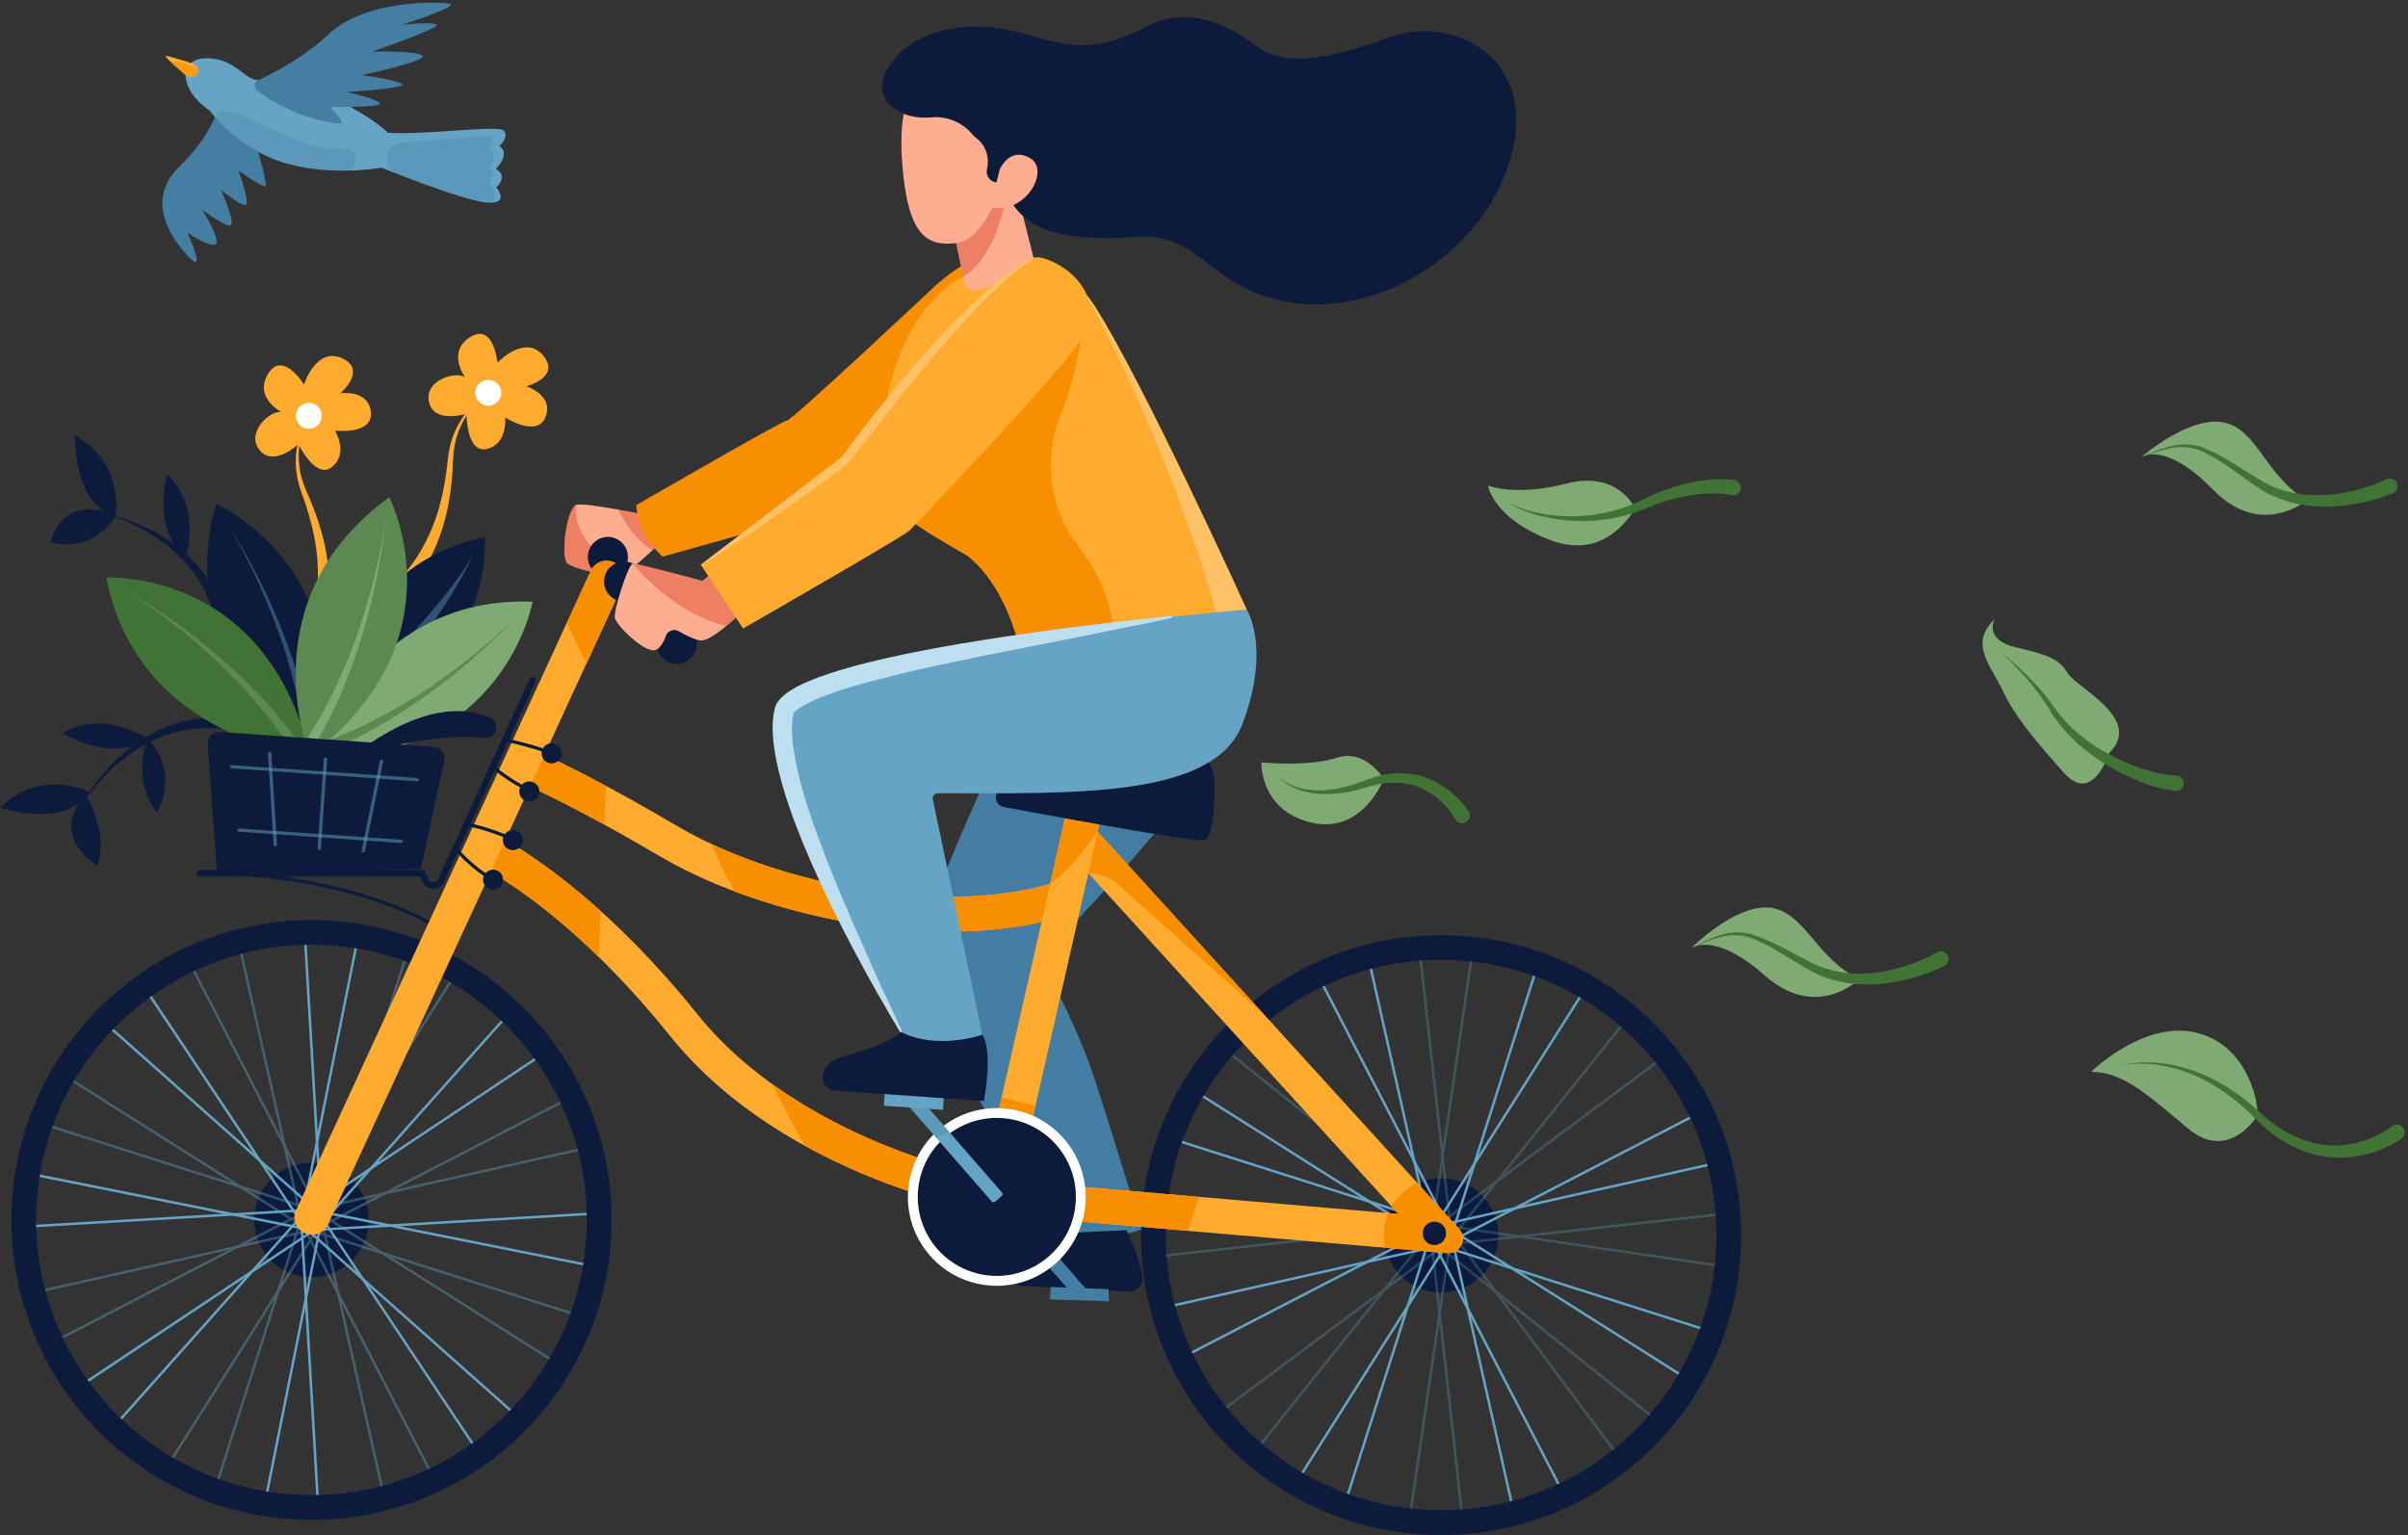 <svg width="726" height="463" viewBox="0 0 726 463" fill="none" xmlns="http://www.w3.org/2000/svg">
<rect x="0" y="0" width="726" height="463" fill="#333333" stroke="none"/>
<path d="M380.302 229.898C380.302 229.898 379.747 244.3 395.265 248.045C410.806 251.79 417.213 234.914 417.213 234.914C417.213 234.914 411.708 225.667 403.059 228.511C394.455 231.354 380.302 229.898 380.302 229.898Z" fill="#80AA74"/>
<path d="M438.675 246.959C437.657 245.132 436.061 243.144 434.373 241.572C432.638 239.977 430.673 238.659 428.522 237.688C426.371 236.671 424.012 236.255 421.653 236.024C419.271 235.978 416.82 236.116 414.437 236.787C412.078 237.295 409.511 238.289 406.967 238.706C404.423 239.26 401.787 239.492 399.197 239.468C394.039 239.376 388.581 237.827 385.112 233.966C388.859 237.55 394.247 238.59 399.197 238.313C401.694 238.128 404.192 237.735 406.597 237.018C409.072 236.417 411.246 235.353 413.836 234.567C416.334 233.666 419.04 233.273 421.746 233.134C424.451 233.18 427.25 233.481 429.84 234.452C432.43 235.4 434.882 236.764 437.056 238.497C439.23 240.278 441.08 242.15 442.745 244.693C443.439 245.757 443.138 247.19 442.074 247.906C441.01 248.6 439.577 248.299 438.86 247.236C438.836 247.19 438.79 247.144 438.767 247.074L438.675 246.959Z" fill="#417335"/>
<path d="M492.931 153.216C492.931 153.216 487.82 141.818 472.278 145.818C456.76 149.817 448.619 146.419 448.619 146.419C448.619 146.419 450.122 156.36 467.514 162.902C484.905 169.467 492.931 153.216 492.931 153.216Z" fill="#80AA74"/>
<path d="M521.886 149.285C519.527 148.777 516.52 148.708 513.768 148.892C510.97 149.077 508.148 149.54 505.373 150.233C502.621 150.95 499.869 151.805 497.209 152.938C494.457 154.048 491.566 155.157 488.629 155.782C485.692 156.498 482.708 156.891 479.702 157.053C476.718 157.238 473.712 157.122 470.752 156.753C464.854 156.036 458.957 154.418 454.031 151.158C459.165 154.094 465.062 155.296 470.867 155.62C473.781 155.782 476.695 155.689 479.563 155.342C482.431 155.019 485.275 154.441 488.028 153.562C490.826 152.776 493.37 151.597 496.029 150.326C498.712 148.962 501.557 147.875 504.425 146.927C507.316 146.003 510.299 145.286 513.352 144.893C516.451 144.523 519.411 144.292 522.857 144.801C524.129 144.986 525.008 146.165 524.823 147.413C524.638 148.684 523.458 149.563 522.209 149.378C522.163 149.378 522.117 149.355 522.047 149.355L521.886 149.285Z" fill="#417335"/>
<path d="M509.767 286.051C509.767 286.051 522.973 272.689 533.496 273.706C544.018 274.723 547.672 289.241 560.6 295.275C560.6 295.275 547.742 308.013 532.108 294.189C516.451 280.387 509.767 286.051 509.767 286.051Z" fill="#80AA74"/>
<path d="M586.202 291.299C579.773 294.42 573.136 296.2 566.197 296.778C562.728 296.986 559.259 296.893 555.813 296.246C552.414 295.529 549.037 294.558 546.031 292.801C540.087 289.565 534.721 285.566 528.616 283.138C525.586 281.89 522.256 281.705 519.041 282.491C515.827 283.277 512.774 284.641 509.744 286.028C512.681 284.456 515.665 282.93 518.903 281.913C522.117 280.919 525.748 280.896 528.986 282.029C535.461 284.202 541.151 287.947 547.071 290.721C549.939 292.177 553.108 292.894 556.253 293.379C559.421 293.772 562.659 293.68 565.827 293.31C572.141 292.432 578.478 290.282 583.913 287.253L584.051 287.184C585.162 286.56 586.572 286.953 587.197 288.085C587.821 289.195 587.428 290.605 586.295 291.229C586.272 291.253 586.225 291.276 586.202 291.299Z" fill="#417335"/>
<path d="M645.552 137.874C645.552 137.874 659.729 125.529 670.136 127.332C680.567 129.112 683.111 143.861 695.553 150.843C695.553 150.843 681.769 162.587 667.199 147.653C652.652 132.718 645.552 137.874 645.552 137.874Z" fill="#80AA74"/>
<path d="M721.386 148.785C714.749 151.421 707.996 152.692 701.034 152.785C697.565 152.739 694.096 152.369 690.72 151.49C687.389 150.519 684.082 149.294 681.238 147.329C675.548 143.653 670.484 139.284 664.586 136.394C661.649 134.938 658.342 134.498 655.081 135.03C651.82 135.585 648.651 136.718 645.529 137.874C648.582 136.533 651.658 135.215 654.965 134.452C658.249 133.712 661.88 133.944 665.026 135.308C671.316 137.943 676.705 142.104 682.417 145.318C685.169 146.982 688.291 147.93 691.39 148.647C694.536 149.271 697.75 149.41 700.942 149.294C707.302 148.901 713.8 147.213 719.42 144.578L719.559 144.509C720.715 143.977 722.103 144.462 722.635 145.641C723.167 146.797 722.681 148.184 721.502 148.716C721.479 148.739 721.432 148.762 721.386 148.785Z" fill="#417335"/>
<path d="M601.371 186.693C601.371 186.693 597.925 192.958 607.823 195.224C617.722 197.489 620.89 198.83 623.503 203.13C626.117 207.43 646.538 216.885 635.807 227.196C635.807 227.196 630.996 242.985 622.116 232.906C613.235 222.849 607.522 216.122 603.753 208.17C599.96 200.24 593.692 194.183 601.371 186.693Z" fill="#80AA74"/>
<path d="M603.128 196.634C607.592 200.148 611.778 204.031 615.524 208.354C616.45 209.441 617.352 210.574 618.207 211.73C619.04 212.932 619.872 214.065 620.682 215.151C622.416 217.301 624.313 219.336 626.464 221.092C630.673 224.699 635.529 227.519 640.571 229.762C645.613 231.912 651.025 233.692 656.159 233.877H656.228C657.5 233.923 658.495 234.986 658.448 236.281C658.402 237.552 657.338 238.546 656.043 238.5C655.997 238.5 655.928 238.5 655.881 238.477C649.66 237.784 644.248 235.495 639.045 232.883C633.911 230.155 629.054 226.872 624.891 222.803C622.787 220.815 620.913 218.549 619.271 216.168C618.462 214.943 617.698 213.718 617.005 212.539C616.241 211.36 615.455 210.204 614.599 209.071C611.246 204.586 607.338 200.425 603.128 196.634Z" fill="#417335"/>
<path d="M630.435 323.246C630.435 323.246 645.814 308.127 661.263 311.225C676.712 314.323 680.782 330.69 680.644 336.377C680.644 336.377 672.04 350.641 659.737 340.377C647.433 330.089 639.963 323.131 630.435 323.246Z" fill="#80AA74"/>
<path d="M639.084 321.351C646.577 319.432 654.602 320.495 661.887 323.085C669.172 325.836 675.81 330.228 681.476 335.568C686.934 340.677 693.71 344.469 700.926 345.255C708.049 346.133 715.611 343.729 721.162 339.706L721.324 339.591C722.365 338.851 723.799 339.059 724.562 340.099C725.302 341.14 725.094 342.573 724.053 343.336C724.03 343.359 724.007 343.359 724.007 343.382C722.133 344.654 720.399 345.555 718.479 346.364C717.554 346.78 716.56 347.081 715.612 347.451C714.617 347.728 713.646 348.029 712.651 348.26C708.673 349.185 704.51 349.416 700.486 348.722C692.392 347.428 685.315 342.85 679.88 337.256C674.63 331.8 668.432 327.246 661.471 324.194C654.51 321.304 646.67 319.825 639.084 321.351Z" fill="#417335"/>
<path d="M65.519 33.141C65.519 33.141 63.715 40.932 54.279 49.994C44.843 59.056 49.561 69.39 56.268 76.834C62.975 84.278 56.453 70.13 56.453 70.13C56.453 70.13 62.443 74.291 64.802 73.759C67.161 73.204 60.986 63.241 60.986 63.241C60.986 63.241 67.878 68.488 69.52 67.957C71.162 67.402 66.629 57.253 66.629 57.253C66.629 57.253 72.619 62.154 74.076 61.784C75.533 61.414 71.902 51.45 71.902 51.45C71.902 51.45 79.349 56.698 80.066 56.166C80.783 55.612 76.62 41.302 76.62 41.302L65.519 33.141Z" fill="#457EA3"/>
<path d="M77.314 24.079C73.521 23.801 70.792 17.56 62.258 17.56C53.724 17.56 53.724 26.807 63.16 33.326C63.16 33.326 72.041 45.301 86.38 49.277C100.719 53.277 115.034 50.549 115.034 50.549C115.034 50.549 139.526 60.513 146.765 61.068C154.026 61.622 149.655 56.536 149.655 56.536C149.655 56.536 153.471 53.092 149.47 50.919C149.47 50.919 154.188 46.573 150.557 44.03C150.557 44.03 153.448 41.487 152.014 39.498C150.557 37.51 129.165 40.77 117 40.053C117.046 40.03 102.337 25.905 77.314 24.079Z" fill="#65A4C5"/>
<path opacity="0.3" d="M146.788 61.068C147.25 61.114 147.666 61.114 148.06 61.114C150.927 59.334 147.343 54.941 147.343 54.941C150.095 51.913 147.343 50.572 147.343 50.572C150.812 46.619 147.343 44.7 147.343 44.7C147.343 44.7 149.933 41.371 147.343 41.094C145.377 40.886 128.795 42.388 120.885 43.151C118.781 43.359 116.977 44.908 116.676 46.989C116.676 47.012 116.676 47.058 116.653 47.081C116.306 49.324 117.439 51.543 119.567 52.375C126.991 55.242 141.492 60.675 146.788 61.068Z" fill="#457EA3"/>
<path opacity="0.3" d="M99.631 44.816C87.351 44.238 66.236 28.356 64.802 35.268C67.993 38.828 75.648 46.295 86.379 49.277C92.739 51.057 99.122 51.497 104.233 51.45C108.419 51.404 108.466 45.139 104.303 45.001C102.892 44.954 101.343 44.908 99.631 44.816Z" fill="#457EA3"/>
<path d="M59.575 21.837C59.945 20.704 59.228 19.502 58.095 19.132C55.505 18.323 50.879 16.889 50.047 16.843C49.191 16.797 53.562 20.611 56.06 22.738C57.216 23.709 59.043 23.316 59.552 21.883C59.552 21.883 59.575 21.86 59.575 21.837Z" fill="#FFAB2F"/>
<path opacity="0.5" d="M59.552 21.906C59.552 21.883 59.575 21.86 59.575 21.836C59.668 21.582 59.668 21.328 59.645 21.097C57.679 19.548 53.239 18.484 51.365 18.6C52.684 19.871 54.649 21.582 56.037 22.761C57.216 23.732 59.043 23.339 59.552 21.906Z" fill="#F88F00"/>
<path d="M77.684 27.547C76.389 26.714 76.528 24.772 77.915 24.148C82.587 22.021 91.399 17.49 99.077 10.324C110.132 -0.01 130.992 0.522 135.363 1.077C139.711 1.631 120.122 7.781 120.862 7.596C121.579 7.411 129.928 6.509 131.57 7.411C133.212 8.312 112.167 15.572 112.167 15.572C112.167 15.572 126.135 15.202 127.407 16.843C128.679 18.484 109.091 22.646 109.091 22.646C109.091 22.646 119.799 24.102 121.232 25.373C122.689 26.645 104.535 27.732 104.535 27.732C104.535 27.732 113.971 29.905 114.503 31.176C115.058 32.448 99.447 32.263 99.447 32.263C99.447 32.263 103.078 35.707 103.078 36.979C103.078 37.349 101.713 37.256 99.817 36.956C92.856 35.8 86.241 33.118 80.321 29.28L77.684 27.547Z" fill="#457EA3"/>
<path d="M194.152 155.181C194.152 155.181 177.2 151.621 173.985 152.199C170.77 152.776 168.874 168.52 171.163 169.999C173.453 171.479 180.715 173.305 181.316 172.565C181.64 172.149 181.016 170.762 180.368 169.56C179.882 168.635 180.46 167.503 181.501 167.364L186.173 166.74C187.607 166.555 188.671 168.057 188.023 169.329C186.982 171.34 185.965 173.652 186.52 173.976C187.537 174.577 198.291 164.474 198.291 164.474L194.152 155.181Z" fill="#FFAD91"/>
<path opacity="0.4" d="M181.363 167.387C179.235 165.931 173.315 161.122 173.569 152.383C170.609 154.14 168.99 168.566 171.164 169.976C173.245 171.317 179.397 172.935 180.947 172.658L181.247 171.502C181.062 170.924 180.738 170.207 180.368 169.537C179.883 168.635 180.391 167.595 181.363 167.387Z" fill="#D23D1E"/>
<path opacity="0.4" d="M194.152 155.181C194.152 155.181 190.567 154.441 186.404 153.678C189.55 160.244 193.736 164.035 196.58 166.023C197.598 165.098 198.268 164.474 198.268 164.474L194.152 155.181Z" fill="#D23D1E"/>
<path d="M279.398 88.601C279.398 88.601 238.602 126.884 237.33 126.792C236.058 126.7 191.862 152.314 191.862 152.314C191.862 152.314 191.723 160.452 199.771 167.849C199.771 167.849 252.64 153.1 253.981 152.337C255.323 151.574 300.166 116.574 312.47 99.883C324.773 83.192 307.012 61.414 279.398 88.601Z" fill="#F88F00"/>
<path opacity="0.3" d="M309.001 104.136L278.635 93.687L243.898 133.565L194.221 160.637C195.401 162.925 197.135 165.422 199.795 167.872C199.795 167.872 252.663 153.123 254.005 152.36C255.207 151.644 293.39 121.868 309.001 104.136Z" fill="#F88F00"/>
<path d="M111.126 369.091C110.455 378.592 102.222 385.759 92.716 385.088C83.211 384.418 76.042 376.188 76.712 366.686C77.383 357.185 85.616 350.019 95.122 350.689C104.627 351.359 111.773 359.589 111.126 369.091Z" fill="#0C1A3C"/>
<path d="M90.936 367.496L107.981 282.329" stroke="#65A4C5" stroke-width="0.75" stroke-miterlimit="10" stroke-linecap="round" stroke-linejoin="round"/>
<path d="M96.972 367.912L91.884 281.22" stroke="#65A4C5" stroke-width="0.75" stroke-miterlimit="10" stroke-linecap="round" stroke-linejoin="round"/>
<path d="M92.092 365.507L164.387 317.353" stroke="#65A4C5" stroke-width="0.75" stroke-miterlimit="10" stroke-linecap="round" stroke-linejoin="round"/>
<path d="M96.07 370.062L153.795 305.17" stroke="#65A4C5" stroke-width="0.75" stroke-miterlimit="10" stroke-linecap="round" stroke-linejoin="round"/>
<path d="M94.312 364.929L179.513 381.967" stroke="#65A4C5" stroke-width="0.75" stroke-miterlimit="10" stroke-linecap="round" stroke-linejoin="round"/>
<path d="M93.896 370.963L180.623 365.877" stroke="#65A4C5" stroke-width="0.75" stroke-miterlimit="10" stroke-linecap="round" stroke-linejoin="round"/>
<path d="M96.301 366.085L144.475 438.352" stroke="#65A4C5" stroke-width="0.75" stroke-miterlimit="10" stroke-linecap="round" stroke-linejoin="round"/>
<path d="M91.745 370.039L156.663 427.741" stroke="#65A4C5" stroke-width="0.75" stroke-miterlimit="10" stroke-linecap="round" stroke-linejoin="round"/>
<path d="M96.879 368.282L79.835 453.448" stroke="#65A4C5" stroke-width="0.75" stroke-miterlimit="10" stroke-linecap="round" stroke-linejoin="round"/>
<path d="M90.843 367.866L95.931 454.581" stroke="#65A4C5" stroke-width="0.75" stroke-miterlimit="10" stroke-linecap="round" stroke-linejoin="round"/>
<path d="M95.723 370.27L23.428 418.448" stroke="#65A4C5" stroke-width="0.75" stroke-miterlimit="10" stroke-linecap="round" stroke-linejoin="round"/>
<path d="M91.768 365.716L34.02 430.607" stroke="#65A4C5" stroke-width="0.75" stroke-miterlimit="10" stroke-linecap="round" stroke-linejoin="round"/>
<path d="M93.503 370.871L8.326 353.833" stroke="#65A4C5" stroke-width="0.75" stroke-miterlimit="10" stroke-linecap="round" stroke-linejoin="round"/>
<path d="M93.942 364.837L7.192 369.923" stroke="#65A4C5" stroke-width="0.75" stroke-miterlimit="10" stroke-linecap="round" stroke-linejoin="round"/>
<path d="M91.537 369.715L43.34 297.448" stroke="#65A4C5" stroke-width="0.75" stroke-miterlimit="10" stroke-linecap="round" stroke-linejoin="round"/>
<path d="M96.093 365.739L31.152 308.036" stroke="#65A4C5" stroke-width="0.75" stroke-miterlimit="10" stroke-linecap="round" stroke-linejoin="round"/>
<g opacity="0.4">
<path d="M91.028 368.744L71.948 284.017" stroke="#65A4C5" stroke-width="0.75" stroke-miterlimit="10" stroke-linecap="round" stroke-linejoin="round"/>
<path d="M96.717 366.663L56.8 289.542" stroke="#65A4C5" stroke-width="0.75" stroke-miterlimit="10" stroke-linecap="round" stroke-linejoin="round"/>
<path d="M91.283 366.455L137.722 293.056" stroke="#65A4C5" stroke-width="0.75" stroke-miterlimit="10" stroke-linecap="round" stroke-linejoin="round"/>
<path d="M96.764 368.998L123.105 286.236" stroke="#65A4C5" stroke-width="0.75" stroke-miterlimit="10" stroke-linecap="round" stroke-linejoin="round"/>
<path d="M93.063 365.022L177.824 345.95" stroke="#65A4C5" stroke-width="0.75" stroke-miterlimit="10" stroke-linecap="round" stroke-linejoin="round"/>
<path d="M95.144 370.686L172.297 330.784" stroke="#65A4C5" stroke-width="0.75" stroke-miterlimit="10" stroke-linecap="round" stroke-linejoin="round"/>
<path d="M95.353 365.276L168.782 411.697" stroke="#65A4C5" stroke-width="0.75" stroke-miterlimit="10" stroke-linecap="round" stroke-linejoin="round"/>
<path d="M92.786 370.732L175.604 397.063" stroke="#65A4C5" stroke-width="0.75" stroke-miterlimit="10" stroke-linecap="round" stroke-linejoin="round"/>
<path d="M96.787 367.056L115.866 451.783" stroke="#65A4C5" stroke-width="0.75" stroke-miterlimit="10" stroke-linecap="round" stroke-linejoin="round"/>
<path d="M91.098 369.114L131.038 446.258" stroke="#65A4C5" stroke-width="0.75" stroke-miterlimit="10" stroke-linecap="round" stroke-linejoin="round"/>
<path d="M96.532 369.322L50.093 442.721" stroke="#65A4C5" stroke-width="0.75" stroke-miterlimit="10" stroke-linecap="round" stroke-linejoin="round"/>
<path d="M91.052 366.779L64.733 449.541" stroke="#65A4C5" stroke-width="0.75" stroke-miterlimit="10" stroke-linecap="round" stroke-linejoin="round"/>
<path d="M94.751 370.755L9.991 389.851" stroke="#65A4C5" stroke-width="0.75" stroke-miterlimit="10" stroke-linecap="round" stroke-linejoin="round"/>
<path d="M92.693 365.091L15.518 404.993" stroke="#65A4C5" stroke-width="0.75" stroke-miterlimit="10" stroke-linecap="round" stroke-linejoin="round"/>
<path d="M92.485 370.524L19.057 324.103" stroke="#65A4C5" stroke-width="0.75" stroke-miterlimit="10" stroke-linecap="round" stroke-linejoin="round"/>
<path d="M95.029 365.045L12.234 338.714" stroke="#65A4C5" stroke-width="0.75" stroke-miterlimit="10" stroke-linecap="round" stroke-linejoin="round"/>
</g>
<path d="M100.209 277.683C50.371 274.215 7.146 311.805 3.677 361.624C0.208 411.443 37.813 454.65 87.651 458.118C137.49 461.586 180.715 423.996 184.184 374.177C187.653 324.358 150.048 281.15 100.209 277.683ZM88.16 450.651C42.438 447.46 7.932 407.836 11.101 362.132C14.292 316.428 53.955 281.936 99.678 285.103C145.377 288.271 179.882 327.918 176.714 373.645C173.545 419.349 133.883 453.841 88.16 450.651Z" fill="#0C1A3C"/>
<path d="M445.811 385.559C453 379.308 453.759 368.415 447.505 361.228C441.251 354.042 430.354 353.284 423.165 359.535C415.976 365.786 415.217 376.679 421.47 383.865C427.724 391.052 438.622 391.81 445.811 385.559Z" fill="#0C1A3C"/>
<path d="M431.598 373.298L412.518 288.571" stroke="#65A4C5" stroke-width="0.75" stroke-miterlimit="10"/>
<path d="M437.287 371.218L397.347 294.096" stroke="#65A4C5" stroke-width="0.75" stroke-miterlimit="10"/>
<path d="M431.852 371.009L478.291 297.61" stroke="#65A4C5" stroke-width="0.75" stroke-miterlimit="10"/>
<path d="M437.333 373.576L463.652 290.79" stroke="#65A4C5" stroke-width="0.75" stroke-miterlimit="10"/>
<path d="M433.633 369.576L518.393 350.504" stroke="#65A4C5" stroke-width="0.75" stroke-miterlimit="10"/>
<path d="M435.691 375.263L512.866 335.339" stroke="#65A4C5" stroke-width="0.75" stroke-miterlimit="10"/>
<path d="M435.899 369.831L509.328 416.251" stroke="#65A4C5" stroke-width="0.75" stroke-miterlimit="10"/>
<path d="M433.355 375.309L516.15 401.618" stroke="#65A4C5" stroke-width="0.75" stroke-miterlimit="10"/>
<path d="M437.356 371.611L456.436 456.338" stroke="#65A4C5" stroke-width="0.75" stroke-miterlimit="10"/>
<path d="M431.667 373.668L471.584 450.813" stroke="#65A4C5" stroke-width="0.75" stroke-miterlimit="10"/>
<path d="M437.102 373.876L390.663 447.276" stroke="#65A4C5" stroke-width="0.75" stroke-miterlimit="10"/>
<path d="M431.621 371.333L405.302 454.095" stroke="#65A4C5" stroke-width="0.75" stroke-miterlimit="10"/>
<path d="M435.321 375.333L350.561 394.405" stroke="#65A4C5" stroke-width="0.75" stroke-miterlimit="10"/>
<path d="M433.24 369.646L356.088 409.547" stroke="#65A4C5" stroke-width="0.75" stroke-miterlimit="10"/>
<path d="M433.032 375.078L359.603 328.658" stroke="#65A4C5" stroke-width="0.75" stroke-miterlimit="10"/>
<path d="M435.599 369.599L352.804 343.268" stroke="#65A4C5" stroke-width="0.75" stroke-miterlimit="10"/>
<g opacity="0.3">
<path d="M432.199 374.385L380.279 304.754" stroke="#65A4C5" stroke-width="0.75" stroke-miterlimit="10"/>
<path d="M436.547 370.2L368.669 315.966" stroke="#65A4C5" stroke-width="0.75" stroke-miterlimit="10"/>
</g>
<g opacity="0.3">
<path d="M431.482 372.212L444.04 286.259" stroke="#65A4C5" stroke-width="0.75" stroke-miterlimit="10"/>
<path d="M437.541 372.304L427.92 286.005" stroke="#65A4C5" stroke-width="0.75" stroke-miterlimit="10"/>
</g>
<g opacity="0.3">
<path d="M432.546 370.177L502.205 318.278" stroke="#65A4C5" stroke-width="0.75" stroke-miterlimit="10"/>
<path d="M436.732 374.523L490.988 306.672" stroke="#65A4C5" stroke-width="0.75" stroke-miterlimit="10"/>
</g>
<g opacity="0.3">
<path d="M434.719 369.461L520.683 382.014" stroke="#65A4C5" stroke-width="0.75" stroke-miterlimit="10"/>
<path d="M434.604 375.494L520.961 365.9" stroke="#65A4C5" stroke-width="0.75" stroke-miterlimit="10"/>
</g>
<g opacity="0.3">
<path d="M436.755 370.501L488.675 440.155" stroke="#65A4C5" stroke-width="0.75" stroke-miterlimit="10"/>
<path d="M432.407 374.708L500.262 428.943" stroke="#65A4C5" stroke-width="0.75" stroke-miterlimit="10"/>
</g>
<g opacity="0.3">
<path d="M437.449 372.697L424.891 458.626" stroke="#65A4C5" stroke-width="0.75" stroke-miterlimit="10"/>
<path d="M431.413 372.582L441.034 458.904" stroke="#65A4C5" stroke-width="0.75" stroke-miterlimit="10"/>
</g>
<g opacity="0.3">
<path d="M436.408 374.732L366.75 426.608" stroke="#65A4C5" stroke-width="0.75" stroke-miterlimit="10"/>
<path d="M432.222 370.385L377.966 438.213" stroke="#65A4C5" stroke-width="0.75" stroke-miterlimit="10"/>
</g>
<g opacity="0.3">
<path d="M434.234 375.425L348.271 362.872" stroke="#65A4C5" stroke-width="0.75" stroke-miterlimit="10"/>
<path d="M434.327 369.391L347.993 379.008" stroke="#65A4C5" stroke-width="0.75" stroke-miterlimit="10"/>
</g>
<path d="M440.756 282.237C390.918 278.769 347.693 316.359 344.224 366.178C340.755 415.997 378.359 459.204 428.198 462.672C478.037 466.14 521.262 428.55 524.731 378.731C528.2 328.912 490.618 285.704 440.756 282.237ZM428.73 455.205C383.008 452.015 348.503 412.391 351.671 366.686C354.862 320.982 394.502 286.49 440.248 289.658C485.947 292.825 520.452 332.472 517.284 378.199C514.092 423.903 474.429 458.395 428.73 455.205Z" fill="#0C1A3C"/>
<path d="M82.564 224.604C77.939 222.061 72.319 220.304 66.791 219.772C61.218 219.24 55.482 219.749 50.117 221.668C48.752 222.084 47.503 222.778 46.185 223.309C45.538 223.61 44.844 223.841 44.242 224.211L42.415 225.32C41.213 226.106 39.895 226.731 38.785 227.655L35.408 230.383C34.228 231.239 33.28 232.325 32.263 233.366L29.233 236.51C27.406 238.775 25.671 241.11 23.891 243.445C25.509 241.018 27.105 238.544 28.794 236.163L31.638 232.788C32.586 231.678 33.488 230.499 34.645 229.551L37.906 226.546C38.993 225.529 40.288 224.789 41.49 223.887L43.317 222.593C43.919 222.176 44.636 221.876 45.283 221.506C46.624 220.859 47.92 220.05 49.307 219.518C54.835 217.137 60.963 216.143 67.046 216.328C68.572 216.328 70.075 216.582 71.602 216.698C73.105 216.929 74.608 217.183 76.088 217.53C79.095 218.246 81.916 219.148 84.877 220.581C86.033 221.136 86.519 222.523 85.964 223.679C85.409 224.835 84.021 225.32 82.865 224.766C82.818 224.743 82.795 224.719 82.749 224.719L82.564 224.604Z" fill="#0C1A3C"/>
<path d="M44.589 222.893C44.589 222.893 31.268 213.53 19.01 221.113C19.01 221.113 33.372 230.221 44.589 222.893Z" fill="#0C1A3C"/>
<path d="M26.989 238.868C26.989 238.868 12.419 231.354 0 243.584C0 243.584 19.658 250.126 26.989 238.868Z" fill="#0C1A3C"/>
<path d="M29.302 261.038C29.302 261.038 33.28 252.808 25.879 239.63C25.879 239.654 14.015 250.334 29.302 261.038Z" fill="#0C1A3C"/>
<path d="M44.497 223.101C43.849 224.65 39.964 235.03 47.133 244.855C47.203 244.948 47.318 244.948 47.364 244.855C48.243 243.376 53.886 232.811 44.728 223.055C44.682 222.986 44.543 223.009 44.497 223.101Z" fill="#0C1A3C"/>
<path d="M65.103 205.069C66.236 199.914 66.328 194.019 65.241 188.586C64.177 183.084 62.05 177.744 58.696 173.143C57.91 171.964 56.892 170.947 55.99 169.838C55.505 169.306 55.112 168.705 54.58 168.242L52.984 166.809C51.897 165.884 50.926 164.798 49.723 163.989L46.161 161.538C45.005 160.66 43.687 160.036 42.392 159.365L38.53 157.354C35.847 156.244 33.095 155.25 30.366 154.21C33.141 155.088 35.962 155.897 38.761 156.822L42.808 158.579C44.149 159.18 45.537 159.712 46.763 160.521L50.579 162.787C51.874 163.526 52.938 164.567 54.14 165.468L55.898 166.855C56.476 167.318 56.962 167.919 57.494 168.427C58.511 169.514 59.645 170.531 60.547 171.71C64.409 176.334 67.091 181.928 68.641 187.8C69.08 189.257 69.266 190.782 69.589 192.262C69.797 193.765 69.982 195.29 70.052 196.816C70.214 199.891 70.144 202.85 69.612 206.11C69.404 207.381 68.225 208.236 66.953 208.028C65.681 207.82 64.825 206.641 65.033 205.37C65.033 205.323 65.056 205.3 65.056 205.254L65.103 205.069Z" fill="#0C1A3C"/>
<path d="M55.921 168.196C55.921 168.196 61.125 152.776 50.348 143.183C50.348 143.183 45.722 159.55 55.921 168.196Z" fill="#0C1A3C"/>
<path d="M34.806 155.897C34.806 155.897 37.859 139.807 22.618 131.369C22.618 131.369 21.924 152.06 34.806 155.897Z" fill="#0C1A3C"/>
<path d="M15.194 163.503C15.194 163.503 27.267 167.456 34.852 155.62C34.852 155.62 20.028 147.667 15.194 163.503Z" fill="#0C1A3C"/>
<path d="M93.11 125.382C90.311 130.514 89.433 136.548 90.496 142.142C91.005 144.986 92.115 147.529 93.318 150.257C94.451 152.961 95.492 155.736 96.371 158.556C98.128 164.197 99.192 170.161 99.192 176.195C99.285 182.229 98.174 188.262 96.394 194.042C96.024 195.267 94.729 195.938 93.503 195.568C92.277 195.198 91.606 193.903 91.976 192.678C92 192.632 91.999 192.586 92.023 192.539L92.046 192.493C94.058 187.245 95.445 181.743 95.746 176.102C96.116 170.462 95.492 164.752 94.15 159.157C93.48 156.36 92.67 153.586 91.722 150.858C90.751 148.199 89.687 145.263 89.386 142.304C88.623 136.409 89.987 130.329 93.11 125.382Z" fill="#FFAB2F"/>
<path d="M84.853 124.272C84.853 124.272 76.389 119.88 80.852 112.69C85.316 105.523 91.653 115.973 91.653 115.973C91.653 115.973 95.284 104.506 103.077 108.02C110.894 111.534 102.615 118.585 102.615 118.585C102.615 118.585 111.172 117.337 111.819 124.318C112.467 131.277 100.973 129.844 100.973 129.844C100.973 129.844 105.159 136.571 100.21 140.732C95.26 144.916 89.964 133.935 89.964 133.935C89.964 133.935 82.471 141.033 78.216 135.669C73.984 130.306 81.662 123.532 84.853 124.272Z" fill="#FFAB2F"/>
<path d="M97.018 125.659C96.879 127.809 95.006 129.427 92.855 129.289C90.704 129.15 89.085 127.277 89.224 125.127C89.363 122.978 91.236 121.359 93.387 121.498C95.538 121.637 97.18 123.509 97.018 125.659Z" fill="white"/>
<path d="M147.204 118.446C142.463 121.845 138.994 126.884 137.514 132.387C136.728 135.161 136.612 137.935 136.496 140.917C136.334 143.853 136.057 146.789 135.594 149.725C134.716 155.574 133.05 161.399 130.414 166.832C127.847 172.288 124.216 177.235 120.099 181.651C119.22 182.575 117.763 182.622 116.838 181.766C115.913 180.888 115.867 179.431 116.723 178.507C116.746 178.46 116.792 178.437 116.815 178.414L116.838 178.391C120.932 174.554 124.609 170.207 127.338 165.26C130.136 160.359 132.079 154.95 133.328 149.332C133.952 146.535 134.415 143.668 134.762 140.801C135.039 137.981 135.386 134.883 136.404 132.086C138.346 126.399 142.255 121.521 147.204 118.446Z" fill="#FFAB2F"/>
<path d="M140.266 113.846C140.266 113.846 134.576 106.194 141.723 101.686C148.869 97.178 149.979 109.361 149.979 109.361C149.979 109.361 158.259 100.622 163.74 107.188C169.221 113.753 158.721 116.481 158.721 116.481C158.721 116.481 166.978 119.117 164.503 125.659C162.028 132.202 152.315 125.89 152.315 125.89C152.315 125.89 153.147 133.75 146.88 135.369C140.613 136.964 140.636 124.781 140.636 124.781C140.636 124.781 130.784 127.902 129.327 121.197C127.846 114.516 137.722 111.765 140.266 113.846Z" fill="#FFAB2F"/>
<path d="M150.603 120.388C149.516 122.261 147.134 122.908 145.261 121.822C143.388 120.735 142.74 118.354 143.827 116.481C144.914 114.609 147.296 113.962 149.169 115.048C151.043 116.135 151.69 118.516 150.603 120.388Z" fill="white"/>
<path d="M95.538 227.702C95.538 227.702 51.366 199.96 65.149 151.967C65.149 151.967 109.484 171.363 95.538 227.702Z" fill="#0C1A3C"/>
<g opacity="0.4">
<path d="M68.803 158.371C71.995 163.226 74.862 168.312 77.522 173.49C80.182 178.669 82.587 183.986 84.761 189.395C86.958 194.805 88.831 200.33 90.427 205.948C92.092 211.565 93.202 217.322 94.15 223.101C94.266 223.725 93.827 224.326 93.202 224.442C92.578 224.558 91.977 224.118 91.861 223.494V223.471V223.425C91.098 217.715 90.219 212.005 88.739 206.41C87.351 200.792 85.663 195.244 83.674 189.811C79.696 178.923 74.793 168.335 68.803 158.371Z" fill="#65A4C5"/>
</g>
<path d="M98.22 219.31C98.22 219.31 101.458 171.594 146.209 161.885C146.209 161.908 149.794 206.086 98.22 219.31Z" fill="#0C1A3C"/>
<g opacity="0.4">
<path d="M142.624 167.618C137.837 177.166 131.986 186.228 125.395 194.759C122.111 199.035 118.572 203.127 114.803 207.057C111.079 211.034 106.962 214.64 102.73 218.154C101.25 219.379 99.053 219.171 97.827 217.692C96.602 216.212 96.81 214.016 98.29 212.791C98.382 212.721 98.475 212.629 98.591 212.559L98.706 212.49C103.008 209.623 107.286 206.641 111.264 203.22C115.265 199.845 119.15 196.261 122.781 192.447C130.113 184.887 136.843 176.588 142.624 167.618Z" fill="#65A4C5"/>
</g>
<path d="M94.104 228.834C94.104 228.834 110.686 179.385 160.571 181.466C160.571 181.466 152.176 229.089 94.104 228.834Z" fill="#80AA74"/>
<path d="M155.206 186.505C151.251 190.759 147.019 194.759 142.625 198.596C138.231 202.434 133.651 206.04 128.91 209.438C124.192 212.883 119.266 216.027 114.178 218.94C109.137 221.922 103.771 224.373 98.383 226.708C97.619 227.031 96.764 226.684 96.44 225.922C96.116 225.159 96.463 224.303 97.226 223.98C97.249 223.98 97.249 223.957 97.272 223.957L97.342 223.933C102.707 221.876 108.05 219.703 113.138 216.998C118.272 214.363 123.267 211.45 128.101 208.236C137.722 201.856 146.903 194.643 155.206 186.505Z" fill="#5C8951"/>
<path d="M93.48 227.933C93.48 227.933 41.513 223.194 32.054 174.184C32.054 174.184 80.344 171.386 93.48 227.933Z" fill="#417335"/>
<path d="M38.206 178.229C43.271 181.096 48.128 184.309 52.869 187.685C57.61 191.083 62.189 194.712 66.583 198.527C71.023 202.318 75.233 206.41 79.21 210.687C83.258 214.917 86.889 219.541 90.404 224.28C90.89 224.927 90.751 225.875 90.103 226.361C89.456 226.846 88.507 226.708 88.022 226.06C88.022 226.037 87.999 226.037 87.999 226.014L87.952 225.968C84.715 221.229 81.384 216.536 77.545 212.189C73.799 207.82 69.798 203.613 65.565 199.66C57.17 191.707 48.035 184.448 38.206 178.229Z" fill="#5C8951"/>
<path d="M93.457 227.956C93.457 227.956 74.122 181.42 117.347 149.933C117.347 149.933 139.665 192.817 93.457 227.956Z" fill="#5C8951"/>
<path d="M116.144 157.192C115.589 162.971 114.664 168.728 113.531 174.438C112.375 180.148 110.941 185.812 109.253 191.383C107.61 196.978 105.598 202.48 103.332 207.89C101.135 213.322 98.383 218.524 95.515 223.656C95.122 224.373 94.22 224.627 93.503 224.234C92.786 223.841 92.532 222.939 92.925 222.223C92.925 222.2 92.948 222.2 92.948 222.176L92.994 222.13C96.001 217.252 98.915 212.259 101.297 207.011C103.748 201.786 105.945 196.446 107.819 190.967C111.635 180.009 114.526 168.705 116.144 157.192Z" fill="#80AA74"/>
<path d="M104.997 228.973C104.997 228.973 126.713 220.628 146.186 222.5C149.863 222.847 151.02 217.738 147.597 216.305C139.109 212.791 125.348 212.883 104.997 228.973Z" fill="#0C1A3C"/>
<path d="M126.898 262.101L65.426 263.326L62.628 224.373C62.489 222.315 64.201 220.604 66.259 220.743L130.83 225.228C132.888 225.367 134.345 227.309 133.929 229.32L126.898 262.101Z" fill="#0C1A3C"/>
<path opacity="0.5" d="M69.913 231.216L125.765 235.099" stroke="#65A4C5" stroke-miterlimit="10" stroke-linecap="round" stroke-linejoin="round"/>
<path opacity="0.5" d="M72.087 250.334L120.955 253.732" stroke="#65A4C5" stroke-miterlimit="10" stroke-linecap="round" stroke-linejoin="round"/>
<path opacity="0.5" d="M81.292 227.17L83.003 254.726" stroke="#65A4C5" stroke-miterlimit="10" stroke-linecap="round" stroke-linejoin="round"/>
<path opacity="0.5" d="M115.035 229.528L109.53 256.576" stroke="#65A4C5" stroke-miterlimit="10" stroke-linecap="round" stroke-linejoin="round"/>
<path opacity="0.5" d="M98.128 228.95L96.255 255.859" stroke="#65A4C5" stroke-miterlimit="10" stroke-linecap="round" stroke-linejoin="round"/>
<path d="M370.773 184.379C372.323 185.72 377.295 201.971 368.553 222.153C359.811 242.358 313.672 288.964 313.672 288.964C313.672 288.964 324.519 308.845 329.468 323.757C334.51 338.899 344.131 370.686 344.131 370.686C344.131 370.686 334.348 374.986 319.917 371.079C319.917 371.079 278.519 307.32 275.721 294.882C272.922 282.445 314.274 198.781 314.274 198.781L370.773 184.379Z" fill="#457EA3"/>
<path opacity="0.3" d="M275.86 290.721L276.531 297.425C282.937 314.139 319.917 371.125 319.917 371.125C334.325 375.032 344.131 370.732 344.131 370.732C344.131 370.732 335.389 341.835 330.209 326.022C316.008 321.93 284.394 310.857 275.86 290.721Z" fill="#457EA3"/>
<path opacity="0.3" d="M344.131 370.709C344.131 370.709 343.784 369.576 343.206 367.657C337.887 350.134 326.485 334.899 310.828 325.375C300.213 318.925 296.189 312.082 296.189 312.082L279.052 300.616L277.872 300.569C286.915 320.289 319.917 371.125 319.917 371.125C334.325 375.009 344.131 370.709 344.131 370.709Z" fill="#457EA3"/>
<path opacity="0.3" d="M370.773 184.379L314.274 198.804C314.274 198.804 279.167 269.846 275.86 290.698C284.116 290.374 300.583 288.525 322.16 280.156C335.898 265.661 362.17 236.879 368.553 222.153C377.295 201.971 372.3 185.72 370.773 184.379Z" fill="#457EA3"/>
<path opacity="0.3" d="M368.553 222.176C377.295 201.971 372.323 185.72 370.773 184.402L314.274 198.827C314.274 198.827 296.374 235.03 284.949 263.326C332.151 263.003 344.385 255.096 347.184 252.368C356.619 241.156 365.246 229.782 368.553 222.176Z" fill="#457EA3"/>
<path opacity="0.3" d="M291.679 247.352L321.143 246.219L353.081 245.179C360.065 236.463 365.94 228.164 368.553 222.176C370.958 216.605 372.3 211.38 372.993 206.641L306.133 215.703C301.924 224.558 296.651 235.932 291.679 247.352Z" fill="#457EA3"/>
<path d="M339.713 370.986C339.667 371.495 342.905 376.789 344.408 384.649C344.894 387.238 342.859 389.619 340.222 389.481L308.191 387.793C305.948 387.678 304.398 385.504 305.046 383.354L305.185 382.846C305.647 381.274 306.873 380.072 308.469 379.679C312.608 378.638 320.68 376.095 323.108 371.726L339.713 370.986Z" fill="#0C1A3C"/>
<path d="M189.318 167.942C189.318 171.271 186.612 173.976 183.282 173.976C179.952 173.976 177.246 171.271 177.246 167.942C177.246 164.613 179.952 161.908 183.282 161.908C186.612 161.908 189.318 164.613 189.318 167.942Z" fill="#0C1A3C"/>
<path d="M210.087 194.204C210.087 197.533 207.381 200.238 204.05 200.238C200.72 200.238 198.014 197.533 198.014 194.204C198.014 190.875 200.72 188.17 204.05 188.17C207.381 188.17 210.087 190.875 210.087 194.204Z" fill="#0C1A3C"/>
<path d="M160.571 205.115L133.05 265.43C132.102 267.534 129.072 267.488 128.193 265.361L127.361 263.349H60.269" stroke="#0C1A3C" stroke-width="2" stroke-miterlimit="10" stroke-linecap="round" stroke-linejoin="round"/>
<path d="M66.421 263.326C66.421 263.326 104.187 263.326 132.842 280.11" stroke="#0C1A3C" stroke-miterlimit="10" stroke-linecap="round" stroke-linejoin="round"/>
<path d="M436.315 377.876C440.27 378.222 442.583 373.529 439.923 370.593L330.948 250.773C331.041 250.357 331.133 249.918 331.203 249.594C331.295 249.132 331.388 248.762 331.434 248.462L331.503 248.045L331.55 247.814C331.573 247.722 331.573 247.629 331.596 247.306L325.698 246.89L321.142 246.173L322.553 246.404L321.142 246.15C321.119 246.265 320.957 247.005 320.749 248.045C320.032 251.305 318.552 257.986 316.609 266.517C304.491 270.007 290.314 271.071 275.744 270.031C249.633 268.25 222.436 259.905 204.258 249.155C184.022 237.226 170.886 230.753 164.133 227.655L187.653 176.519C188.855 173.883 187.699 170.762 185.063 169.56C182.426 168.358 179.304 169.514 178.101 172.149L89.293 364.93C88.068 367.565 89.224 370.686 91.884 371.911C94.52 373.113 97.642 371.98 98.845 369.345L147.944 262.933C157.148 268.297 178.055 282.537 202.084 312.475C219.661 334.321 244.014 347.591 263.926 355.544C265.036 355.983 266.123 356.399 267.21 356.815C282.52 362.618 298.617 366.062 314.921 367.472L436.315 377.876ZM306.989 356.237C309.209 346.528 313.857 326.161 318.529 305.678C321.744 291.53 324.982 277.313 327.41 266.563C327.664 265.43 327.896 264.367 328.15 263.326L421.606 366.085L306.989 356.237ZM210.294 305.886C184.646 273.961 162.144 258.911 152.361 253.339L159.762 237.226C166.145 240.139 178.98 246.473 198.939 258.217C218.944 269.984 247.228 278.561 275.027 280.526C288.487 281.451 301.808 280.78 314.019 278.029C311.776 287.947 309.232 299.067 306.78 309.886C303.82 322.855 300.976 335.339 298.871 344.563C297.923 348.724 297.136 352.192 296.535 354.781C290.406 353.394 279.074 350.411 266.03 345.071C247.506 337.465 225.628 325.005 210.294 305.886Z" fill="#FFAB2F"/>
<path d="M221.696 268.921C238.001 275.024 256.595 279.255 275.027 280.549C288.487 281.474 301.808 280.803 314.019 278.052L316.633 266.563C304.514 270.054 290.337 271.117 275.767 270.077C254.259 268.597 232.011 262.679 214.666 254.611C216.377 259.119 218.666 264.066 221.696 268.921Z" fill="#F88F00"/>
<path d="M330.925 250.796L328.127 263.326C331.411 263.326 334.579 264.528 337.008 266.702L381.134 306.002L330.925 250.796Z" fill="#F88F00"/>
<path d="M182.727 237.018C174.286 232.487 168.087 229.482 164.156 227.679L159.762 237.226C164.133 239.237 171.603 242.867 182.218 248.693L182.727 237.018Z" fill="#F88F00"/>
<path d="M181.085 274.723C168.388 263.28 158.143 256.622 152.361 253.339L147.944 262.933C154.234 266.609 165.983 274.423 180.484 288.571L181.085 274.723Z" fill="#F88F00"/>
<path d="M187.676 176.542C188.879 173.906 187.722 170.785 185.086 169.583C182.449 168.381 179.327 169.537 178.125 172.172L170.886 187.893L176.806 200.191L187.676 176.542Z" fill="#F88F00"/>
<path d="M439.9 370.617L427.296 356.769C424.035 358.248 421.329 360.745 419.525 363.843L421.56 366.085L418.531 365.831C417.837 367.519 417.374 369.345 417.235 371.264C417.12 372.998 417.259 374.685 417.629 376.304L436.269 377.899C440.247 378.222 442.583 373.553 439.9 370.617Z" fill="#F88F00"/>
<path d="M358.215 371.171L361.523 360.93L306.989 356.237C308.168 351.105 310.019 342.99 312.192 333.443L301.97 330.969C300.837 335.94 299.773 340.563 298.871 344.562C297.923 348.724 297.137 352.191 296.535 354.781C290.407 353.393 279.074 350.434 266.031 345.071C255.415 340.725 243.759 334.737 232.82 326.877C236.104 333.651 239.412 339.87 242.696 345.557C249.981 349.579 257.196 352.885 263.926 355.567C264.134 355.636 264.319 355.728 264.528 355.798C280.578 362.132 297.484 365.97 314.667 367.449L358.215 371.171Z" fill="#F88F00"/>
<path d="M331.411 248.462L331.48 248.045L331.526 247.814C331.55 247.722 331.55 247.629 331.573 247.306L325.675 246.89L322.53 246.404L321.119 246.15C321.096 246.265 320.934 247.005 320.726 248.045C320.009 251.305 318.529 257.986 316.586 266.493C323.548 261.962 330.879 250.75 330.879 250.75C330.971 250.334 331.064 249.895 331.133 249.571C331.272 249.132 331.365 248.762 331.411 248.462Z" fill="#F88F00"/>
<path d="M194.198 175.363C194.198 178.692 191.492 181.396 188.162 181.396C184.831 181.396 182.125 178.692 182.125 175.363C182.125 172.034 184.831 169.329 188.162 169.329C191.492 169.329 194.198 172.034 194.198 175.363Z" fill="#0C1A3C"/>
<path d="M428.915 371.934C428.915 369.969 430.511 368.397 432.453 368.397C434.419 368.397 435.992 369.993 435.992 371.934C435.992 373.876 434.396 375.472 432.453 375.472C430.488 375.472 428.915 373.9 428.915 371.934Z" fill="#0C1A3C"/>
<path d="M302.757 243.376C302.757 243.376 359.441 254.079 362.864 253.386C366.287 252.692 366.171 239.769 366.171 236.741C366.171 211.519 313.904 233.412 308.423 232.718C302.942 232.025 296.697 242.035 302.757 243.376Z" fill="#0C1A3C"/>
<path d="M140.705 248.623C140.705 248.623 146.325 249.386 155.183 253.363" stroke="#0C1A3C" stroke-miterlimit="10" stroke-linecap="round" stroke-linejoin="round"/>
<path d="M152.361 223.101C152.361 223.101 161.288 225.066 166.307 227.17" stroke="#0C1A3C" stroke-miterlimit="10" stroke-linecap="round" stroke-linejoin="round"/>
<path d="M148.661 231.216C148.661 231.216 153.009 235.284 160.571 238.868" stroke="#0C1A3C" stroke-miterlimit="10" stroke-linecap="round" stroke-linejoin="round"/>
<path d="M137.398 255.859C137.398 255.859 141.769 261.384 148.638 265.291" stroke="#0C1A3C" stroke-miterlimit="10" stroke-linecap="round" stroke-linejoin="round"/>
<path d="M166.307 230.198C167.98 230.198 169.337 228.842 169.337 227.17C169.337 225.497 167.98 224.141 166.307 224.141C164.634 224.141 163.277 225.497 163.277 227.17C163.277 228.842 164.634 230.198 166.307 230.198Z" fill="#0C1A3C"/>
<path d="M159.577 241.711C161.25 241.711 162.607 240.355 162.607 238.683C162.607 237.01 161.25 235.654 159.577 235.654C157.904 235.654 156.547 237.01 156.547 238.683C156.547 240.355 157.904 241.711 159.577 241.711Z" fill="#0C1A3C"/>
<path d="M151.598 253.339C151.598 251.675 152.963 250.311 154.628 250.311C156.293 250.311 157.657 251.675 157.657 253.339C157.657 255.004 156.293 256.368 154.628 256.368C152.94 256.368 151.598 255.004 151.598 253.339Z" fill="#0C1A3C"/>
<path d="M148.661 268.32C150.334 268.32 151.69 266.964 151.69 265.291C151.69 263.619 150.334 262.263 148.661 262.263C146.987 262.263 145.631 263.619 145.631 265.291C145.631 266.964 146.987 268.32 148.661 268.32Z" fill="#0C1A3C"/>
<path d="M290.361 83.353C265.43 97.478 265.337 135.623 264.713 144.616C264.088 153.609 291.309 166.878 292.234 167.965C293.159 169.028 303.196 175.871 308.307 198.666C308.307 198.666 355.764 201.694 375.861 183.824C375.861 183.824 344.779 115.372 329.977 92.254C315.176 69.09 290.361 83.353 290.361 83.353Z" fill="#FFAB2F"/>
<path d="M329.977 92.231C329.237 91.075 328.451 90.011 327.665 89.04C351.162 133.196 363.257 171.803 368.021 189.141C370.912 187.615 373.572 185.858 375.861 183.824C375.861 183.801 344.779 115.349 329.977 92.231Z" fill="#FFC166"/>
<path d="M335.921 193.279C335.528 181.535 330.74 171.941 325.051 164.613C316.286 153.285 314.436 138.305 319.778 125.012C324.542 113.199 325.861 102.426 325.861 102.426L322.577 91.791H298.525L265.013 142.096C264.851 143.09 264.759 143.945 264.713 144.593C264.088 153.586 291.309 166.855 292.234 167.942C293.159 169.005 303.196 175.848 308.307 198.642C308.307 198.642 320.703 199.428 335.482 197.833C335.805 196.377 335.967 194.874 335.921 193.279Z" fill="#F88F00"/>
<path opacity="0.3" d="M320.287 197.278C310.55 162.139 287.354 163.781 276.114 158.024C283.469 163.18 291.725 167.364 292.234 167.942C293.159 169.005 303.196 175.848 308.307 198.642C308.307 198.642 313.256 198.943 320.611 198.781C320.495 198.273 320.426 197.81 320.287 197.278Z" fill="#F88F00"/>
<path d="M290.661 84.787L287.053 67.425L305.393 53.115L311.938 79.03C312.216 80.163 311.614 81.342 310.504 81.758L295.333 87.376C293.298 88.116 291.1 86.89 290.661 84.787Z" fill="#FFAD91"/>
<path opacity="0.4" d="M290.36 83.353C296.882 80.256 302.641 67.957 304.237 54.017L287.053 67.425L290.36 83.353Z" fill="#D23D1E"/>
<path d="M289.458 19.987C277.085 19.872 270.263 27.339 272.044 49.648C273.824 71.956 279.953 74.222 288.325 73.32C296.72 72.419 304.56 55.404 305.046 37.511C305.578 19.617 289.458 19.987 289.458 19.987Z" fill="#FFAD91"/>
<path d="M293.251 40.585C290.175 36.956 285.642 34.968 280.901 35.384C276.715 35.754 272.021 35.083 268.297 31.639C259.439 23.455 276.97 0.083 310.805 10.74C325.097 15.248 333.469 14.531 345.75 7.989C358.03 1.447 370.195 7.48 378.636 13.792C387.078 20.103 399.219 18.369 418.947 11.226C438.674 4.105 464.137 18.068 455.418 47.775C446.699 77.481 414.946 95.236 389.344 91.237C363.743 87.237 362.91 69.806 341.726 71.471C320.518 73.135 305.647 69.136 302.918 55.288L300.49 55.057C298.478 54.849 297.09 52.907 297.576 50.942C298.385 47.567 297.275 43.961 294.546 41.81C294.084 41.441 293.644 41.048 293.251 40.585Z" fill="#0C1A3C"/>
<path d="M301.415 51.127C301.415 51.127 304.329 44.076 310.574 47.682C316.818 51.289 309.047 65.113 298.501 62.409L301.415 51.127Z" fill="#FFAD91"/>
<path d="M211.798 175.178C211.798 175.178 192.048 169.838 190.73 169.999C189.388 170.161 184.971 184.148 185.364 186.297C185.757 188.447 192.927 195.545 196.581 196.076C198.639 196.377 199.957 193.973 200.744 191.776C201.299 190.181 203.195 189.511 204.652 190.366C206.803 191.591 209.601 193.002 211.336 193.14C214.504 193.372 222.714 185.465 222.714 185.465L216.562 171.294L211.798 175.178Z" fill="#FFAD91"/>
<path opacity="0.4" d="M218.968 188.771C221.073 187.037 222.715 185.465 222.715 185.465L216.563 171.294L211.799 175.201C211.799 175.201 192.048 169.861 190.73 170.022C190.73 170.022 203.01 185.188 218.968 188.771Z" fill="#D23D1E"/>
<path d="M211.336 170.392L224.033 189.534C224.033 189.534 272.553 161.7 274.242 159.966C275.953 158.232 319.779 112.32 325.884 102.449C335.921 86.22 315.13 76.094 311.615 77.782C289.575 88.439 254.098 137.912 254.098 137.912L211.336 170.392Z" fill="#FFAB2F"/>
<path d="M311.684 77.921L307.406 80.903L303.381 84.186L299.612 87.746L295.935 91.398C291.055 96.299 286.522 101.547 282.035 106.841C277.502 112.089 273.108 117.452 268.83 122.931C264.644 128.456 260.18 133.82 256.087 139.368L255.855 139.692L255.578 139.9L244.777 147.876L233.792 155.597C230.115 158.14 226.484 160.775 222.714 163.203C218.968 165.676 215.267 168.173 211.428 170.531L211.243 170.3L253.913 137.727L253.866 137.773C262.053 126.468 270.819 115.557 280.116 105.13C284.741 99.906 289.621 94.889 294.732 90.127C299.866 85.411 305.232 80.811 311.545 77.666L311.684 77.921Z" fill="#FFC166"/>
<path d="M327.133 388.371L302.086 359.589C301.947 359.451 301.785 359.358 301.577 359.335C301.392 359.312 301.184 359.381 301.045 359.52L299.056 361.254C298.756 361.531 298.709 361.994 298.987 362.294L324.034 391.076C324.172 391.215 324.334 391.307 324.543 391.33C324.566 391.33 324.566 391.33 324.589 391.33C324.774 391.33 324.936 391.261 325.074 391.145L327.063 389.411C327.364 389.157 327.387 388.695 327.133 388.371Z" fill="#457EA3"/>
<path opacity="0.3" d="M315.36 381.135L318.621 384.88L322.83 383.447L318.598 378.592L315.36 381.135Z" fill="#457EA3"/>
<path d="M316.794 388.094L334.209 388.764L334.325 392.394L316.54 391.862L316.794 388.094Z" fill="#457EA3"/>
<path d="M300.536 386.267C293.205 386.267 286.221 383.1 281.41 377.575C272.252 367.033 273.362 351.013 283.908 341.858C288.51 337.858 294.408 335.639 300.513 335.639C307.844 335.639 314.829 338.806 319.639 344.332C324.08 349.441 326.277 355.96 325.791 362.71C325.328 369.461 322.253 375.61 317.141 380.049C312.539 384.071 306.642 386.267 300.536 386.267Z" fill="#0C1A3C"/>
<path d="M300.513 337.119C307.428 337.119 313.973 340.101 318.506 345.302C322.692 350.111 324.75 356.237 324.311 362.595C323.872 368.952 320.981 374.732 316.17 378.916C311.822 382.684 306.272 384.765 300.536 384.765C293.621 384.765 287.076 381.782 282.543 376.581C273.917 366.663 274.958 351.59 284.879 342.967C289.227 339.199 294.778 337.119 300.513 337.119ZM300.513 334.16C294.269 334.16 288.001 336.333 282.937 340.748C271.766 350.458 270.587 367.38 280.3 378.546C285.596 384.649 293.043 387.747 300.536 387.747C306.781 387.747 313.048 385.574 318.113 381.158C329.283 371.449 330.463 354.526 320.749 343.361C315.453 337.281 308.006 334.16 300.513 334.16Z" fill="white"/>
<path d="M302.086 359.612L277.039 330.831C276.761 330.53 276.299 330.484 275.998 330.761L274.009 332.495C273.87 332.634 273.778 332.796 273.755 333.004C273.732 333.189 273.801 333.397 273.94 333.535L298.986 362.317C299.125 362.456 299.287 362.548 299.495 362.571C299.518 362.571 299.518 362.571 299.542 362.571C299.727 362.571 299.888 362.502 300.027 362.387L302.016 360.653C302.317 360.375 302.34 359.913 302.086 359.612Z" fill="#65A4C5"/>
<path opacity="0.3" d="M286.174 341.349L278.727 332.773L273.94 332.634C273.871 332.749 273.778 332.865 273.755 333.004C273.732 333.189 273.801 333.397 273.94 333.535L282.196 343.014L286.174 341.349Z" fill="#457EA3"/>
<path d="M266.744 329.666L266.481 333.449L284.292 334.687L284.555 330.905L266.744 329.666Z" fill="#65A4C5"/>
<path d="M296.189 312.059C293.02 307.065 276.808 306.511 271.72 311.227C268.158 314.533 258.445 317.515 252.987 319.017C250.605 319.665 248.755 321.56 248.177 323.988C247.622 326.392 249.333 328.727 251.808 328.889L296.628 332.033C296.605 332.033 299.542 317.353 296.189 312.059Z" fill="#0C1A3C"/>
<path d="M375.861 183.801C375.861 183.801 238.903 195.29 234.162 213.577C227.547 238.983 271.697 311.227 271.697 311.227C282.567 316.775 296.165 312.059 296.165 312.059L281.248 241.11C281.04 240.116 281.78 239.214 282.798 239.214C322.854 239.168 366.102 240.994 374.636 218.2C383.308 195.082 375.861 183.801 375.861 183.801Z" fill="#65A4C5"/>
<path d="M353.405 186.297L346.328 187.846L339.251 189.233L325.121 192.123L296.952 197.671C287.608 199.66 278.265 201.463 269.107 203.798C264.528 204.954 259.972 206.086 255.554 207.45C251.16 208.814 246.789 210.363 243.135 212.305C241.377 213.184 239.712 214.432 239.365 214.964L239.273 215.056C239.296 215.056 239.319 215.056 239.319 215.033C239.342 215.01 239.342 214.964 239.296 214.941L239.042 216.212C238.833 217.044 238.857 218.108 238.741 219.032C238.648 223.078 239.435 227.517 240.383 231.932C242.303 240.856 245.656 249.71 248.963 258.564C252.432 267.372 256.133 276.157 260.064 284.872C261.961 289.265 263.903 293.657 265.915 298.003L268.968 304.522L271.975 311.088L271.466 311.388C261.591 294.905 252.478 277.983 244.685 260.39C240.869 251.582 237.307 242.613 234.948 233.25C233.792 228.58 232.913 223.772 232.936 218.894C233.052 217.668 233.005 216.443 233.283 215.241L233.63 213.415C233.931 212.837 234.069 212.097 234.509 211.635C236.058 209.531 238.209 208.236 240.337 207.057C244.685 204.838 249.264 203.289 253.889 201.902C258.515 200.538 263.186 199.382 267.881 198.319C277.271 196.238 286.73 194.527 296.212 193.025C315.176 190.019 334.256 187.685 353.359 185.696L353.405 186.297Z" fill="#BEDFF0"/>
</svg>
